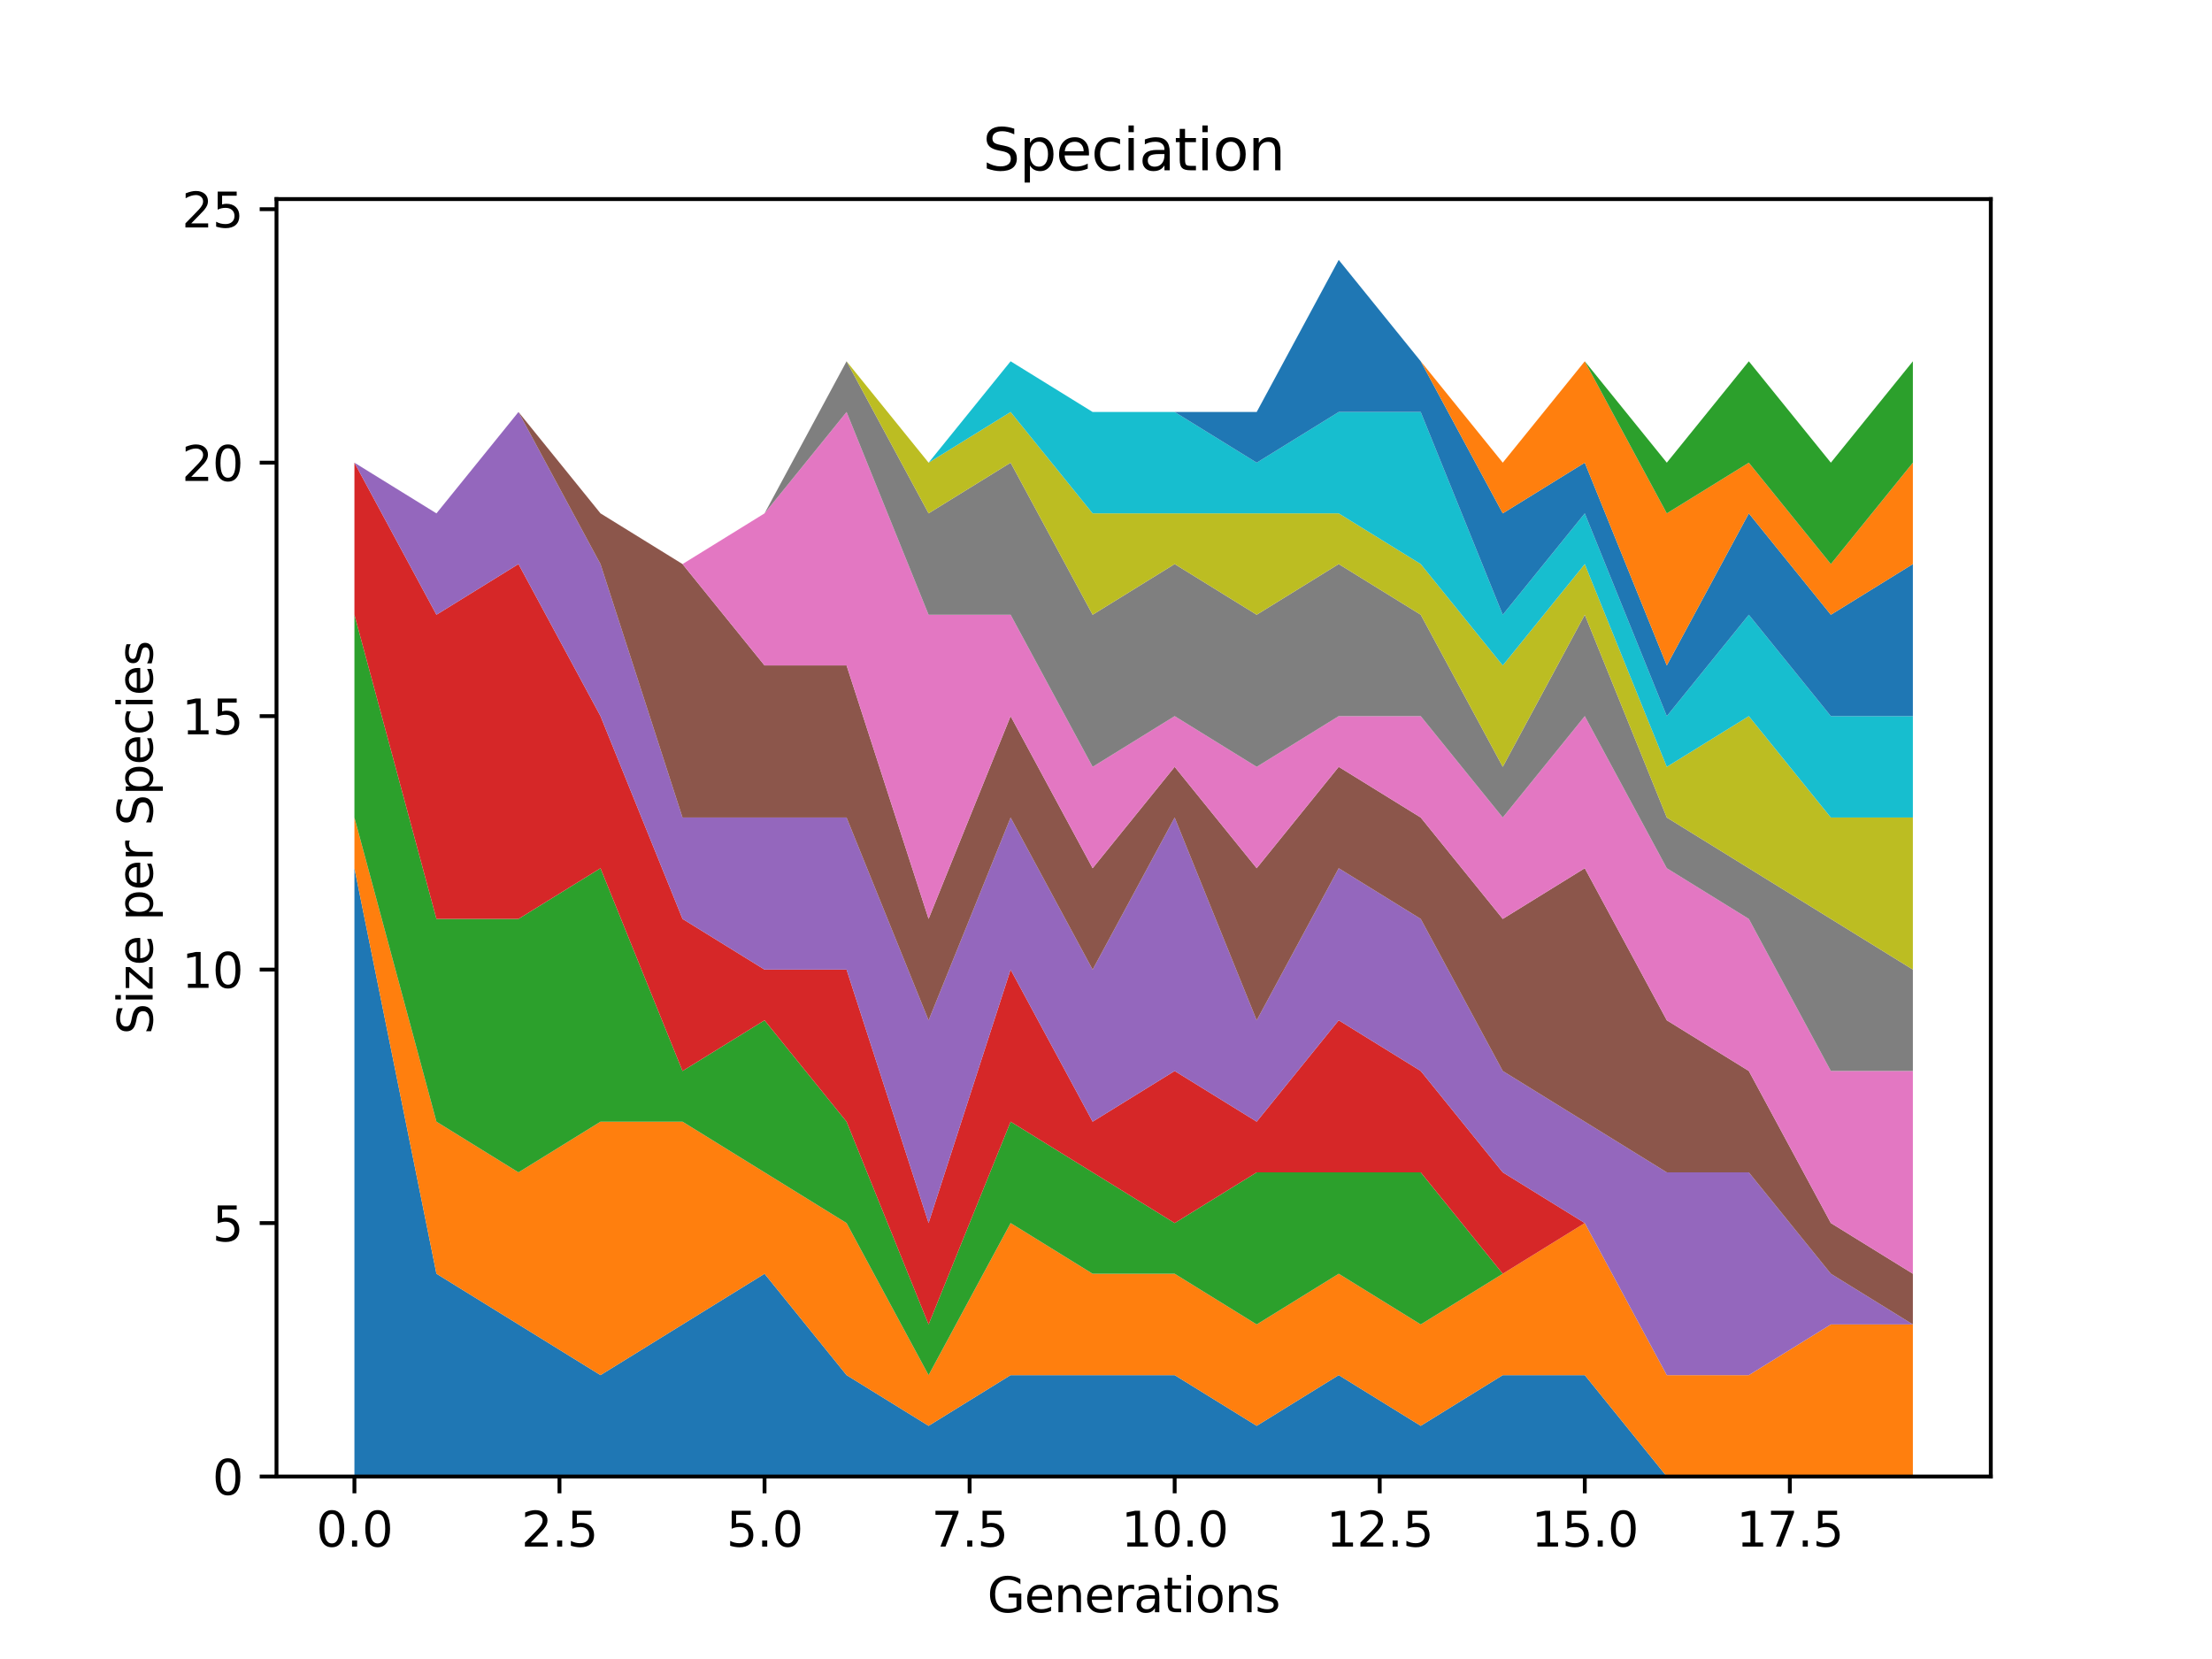 <?xml version="1.0" encoding="utf-8" standalone="no"?>
<!DOCTYPE svg PUBLIC "-//W3C//DTD SVG 1.1//EN"
  "http://www.w3.org/Graphics/SVG/1.1/DTD/svg11.dtd">
<svg xmlns:xlink="http://www.w3.org/1999/xlink" width="460.8pt" height="345.6pt" viewBox="0 0 460.8 345.6" xmlns="http://www.w3.org/2000/svg" version="1.1">
 <defs>
  <style type="text/css">*{stroke-linejoin: round; stroke-linecap: butt}</style>
 </defs>
 <g id="figure_1">
  <g id="patch_1">
   <path d="M 0 345.6 
L 460.8 345.6 
L 460.8 0 
L 0 0 
z
" style="fill: #ffffff"/>
  </g>
  <g id="axes_1">
   <g id="patch_2">
    <path d="M 57.6 307.584 
L 414.72 307.584 
L 414.72 41.472 
L 57.6 41.472 
z
" style="fill: #ffffff"/>
   </g>
   <g id="PolyCollection_1">
    <path d="M 73.833 180.864 
L 73.833 307.584 
L 90.92 307.584 
L 108.007 307.584 
L 125.094 307.584 
L 142.181 307.584 
L 159.268 307.584 
L 176.355 307.584 
L 193.442 307.584 
L 210.529 307.584 
L 227.616 307.584 
L 244.704 307.584 
L 261.791 307.584 
L 278.878 307.584 
L 295.965 307.584 
L 313.052 307.584 
L 330.139 307.584 
L 347.226 307.584 
L 364.313 307.584 
L 381.4 307.584 
L 398.487 307.584 
L 398.487 307.584 
L 398.487 307.584 
L 381.4 307.584 
L 364.313 307.584 
L 347.226 307.584 
L 330.139 286.464 
L 313.052 286.464 
L 295.965 297.024 
L 278.878 286.464 
L 261.791 297.024 
L 244.704 286.464 
L 227.616 286.464 
L 210.529 286.464 
L 193.442 297.024 
L 176.355 286.464 
L 159.268 265.344 
L 142.181 275.904 
L 125.094 286.464 
L 108.007 275.904 
L 90.92 265.344 
L 73.833 180.864 
z
" clip-path="url(#p10b6db823c)" style="fill: #1f77b4"/>
   </g>
   <g id="PolyCollection_2">
    <path d="M 73.833 170.304 
L 73.833 180.864 
L 90.92 265.344 
L 108.007 275.904 
L 125.094 286.464 
L 142.181 275.904 
L 159.268 265.344 
L 176.355 286.464 
L 193.442 297.024 
L 210.529 286.464 
L 227.616 286.464 
L 244.704 286.464 
L 261.791 297.024 
L 278.878 286.464 
L 295.965 297.024 
L 313.052 286.464 
L 330.139 286.464 
L 347.226 307.584 
L 364.313 307.584 
L 381.4 307.584 
L 398.487 307.584 
L 398.487 275.904 
L 398.487 275.904 
L 381.4 275.904 
L 364.313 286.464 
L 347.226 286.464 
L 330.139 254.784 
L 313.052 265.344 
L 295.965 275.904 
L 278.878 265.344 
L 261.791 275.904 
L 244.704 265.344 
L 227.616 265.344 
L 210.529 254.784 
L 193.442 286.464 
L 176.355 254.784 
L 159.268 244.224 
L 142.181 233.664 
L 125.094 233.664 
L 108.007 244.224 
L 90.92 233.664 
L 73.833 170.304 
z
" clip-path="url(#p10b6db823c)" style="fill: #ff7f0e"/>
   </g>
   <g id="PolyCollection_3">
    <path d="M 73.833 128.064 
L 73.833 170.304 
L 90.92 233.664 
L 108.007 244.224 
L 125.094 233.664 
L 142.181 233.664 
L 159.268 244.224 
L 176.355 254.784 
L 193.442 286.464 
L 210.529 254.784 
L 227.616 265.344 
L 244.704 265.344 
L 261.791 275.904 
L 278.878 265.344 
L 295.965 275.904 
L 313.052 265.344 
L 330.139 254.784 
L 347.226 286.464 
L 364.313 286.464 
L 381.4 275.904 
L 398.487 275.904 
L 398.487 275.904 
L 398.487 275.904 
L 381.4 275.904 
L 364.313 286.464 
L 347.226 286.464 
L 330.139 254.784 
L 313.052 265.344 
L 295.965 244.224 
L 278.878 244.224 
L 261.791 244.224 
L 244.704 254.784 
L 227.616 244.224 
L 210.529 233.664 
L 193.442 275.904 
L 176.355 233.664 
L 159.268 212.544 
L 142.181 223.104 
L 125.094 180.864 
L 108.007 191.424 
L 90.92 191.424 
L 73.833 128.064 
z
" clip-path="url(#p10b6db823c)" style="fill: #2ca02c"/>
   </g>
   <g id="PolyCollection_4">
    <path d="M 73.833 96.384 
L 73.833 128.064 
L 90.92 191.424 
L 108.007 191.424 
L 125.094 180.864 
L 142.181 223.104 
L 159.268 212.544 
L 176.355 233.664 
L 193.442 275.904 
L 210.529 233.664 
L 227.616 244.224 
L 244.704 254.784 
L 261.791 244.224 
L 278.878 244.224 
L 295.965 244.224 
L 313.052 265.344 
L 330.139 254.784 
L 347.226 286.464 
L 364.313 286.464 
L 381.4 275.904 
L 398.487 275.904 
L 398.487 275.904 
L 398.487 275.904 
L 381.4 275.904 
L 364.313 286.464 
L 347.226 286.464 
L 330.139 254.784 
L 313.052 244.224 
L 295.965 223.104 
L 278.878 212.544 
L 261.791 233.664 
L 244.704 223.104 
L 227.616 233.664 
L 210.529 201.984 
L 193.442 254.784 
L 176.355 201.984 
L 159.268 201.984 
L 142.181 191.424 
L 125.094 149.184 
L 108.007 117.504 
L 90.92 128.064 
L 73.833 96.384 
z
" clip-path="url(#p10b6db823c)" style="fill: #d62728"/>
   </g>
   <g id="PolyCollection_5">
    <path d="M 73.833 96.384 
L 73.833 96.384 
L 90.92 128.064 
L 108.007 117.504 
L 125.094 149.184 
L 142.181 191.424 
L 159.268 201.984 
L 176.355 201.984 
L 193.442 254.784 
L 210.529 201.984 
L 227.616 233.664 
L 244.704 223.104 
L 261.791 233.664 
L 278.878 212.544 
L 295.965 223.104 
L 313.052 244.224 
L 330.139 254.784 
L 347.226 286.464 
L 364.313 286.464 
L 381.4 275.904 
L 398.487 275.904 
L 398.487 275.904 
L 398.487 275.904 
L 381.4 265.344 
L 364.313 244.224 
L 347.226 244.224 
L 330.139 233.664 
L 313.052 223.104 
L 295.965 191.424 
L 278.878 180.864 
L 261.791 212.544 
L 244.704 170.304 
L 227.616 201.984 
L 210.529 170.304 
L 193.442 212.544 
L 176.355 170.304 
L 159.268 170.304 
L 142.181 170.304 
L 125.094 117.504 
L 108.007 85.824 
L 90.92 106.944 
L 73.833 96.384 
z
" clip-path="url(#p10b6db823c)" style="fill: #9467bd"/>
   </g>
   <g id="PolyCollection_6">
    <path d="M 73.833 96.384 
L 73.833 96.384 
L 90.92 106.944 
L 108.007 85.824 
L 125.094 117.504 
L 142.181 170.304 
L 159.268 170.304 
L 176.355 170.304 
L 193.442 212.544 
L 210.529 170.304 
L 227.616 201.984 
L 244.704 170.304 
L 261.791 212.544 
L 278.878 180.864 
L 295.965 191.424 
L 313.052 223.104 
L 330.139 233.664 
L 347.226 244.224 
L 364.313 244.224 
L 381.4 265.344 
L 398.487 275.904 
L 398.487 265.344 
L 398.487 265.344 
L 381.4 254.784 
L 364.313 223.104 
L 347.226 212.544 
L 330.139 180.864 
L 313.052 191.424 
L 295.965 170.304 
L 278.878 159.744 
L 261.791 180.864 
L 244.704 159.744 
L 227.616 180.864 
L 210.529 149.184 
L 193.442 191.424 
L 176.355 138.624 
L 159.268 138.624 
L 142.181 117.504 
L 125.094 106.944 
L 108.007 85.824 
L 90.92 106.944 
L 73.833 96.384 
z
" clip-path="url(#p10b6db823c)" style="fill: #8c564b"/>
   </g>
   <g id="PolyCollection_7">
    <path d="M 73.833 96.384 
L 73.833 96.384 
L 90.92 106.944 
L 108.007 85.824 
L 125.094 106.944 
L 142.181 117.504 
L 159.268 138.624 
L 176.355 138.624 
L 193.442 191.424 
L 210.529 149.184 
L 227.616 180.864 
L 244.704 159.744 
L 261.791 180.864 
L 278.878 159.744 
L 295.965 170.304 
L 313.052 191.424 
L 330.139 180.864 
L 347.226 212.544 
L 364.313 223.104 
L 381.4 254.784 
L 398.487 265.344 
L 398.487 223.104 
L 398.487 223.104 
L 381.4 223.104 
L 364.313 191.424 
L 347.226 180.864 
L 330.139 149.184 
L 313.052 170.304 
L 295.965 149.184 
L 278.878 149.184 
L 261.791 159.744 
L 244.704 149.184 
L 227.616 159.744 
L 210.529 128.064 
L 193.442 128.064 
L 176.355 85.824 
L 159.268 106.944 
L 142.181 117.504 
L 125.094 106.944 
L 108.007 85.824 
L 90.92 106.944 
L 73.833 96.384 
z
" clip-path="url(#p10b6db823c)" style="fill: #e377c2"/>
   </g>
   <g id="PolyCollection_8">
    <path d="M 73.833 96.384 
L 73.833 96.384 
L 90.92 106.944 
L 108.007 85.824 
L 125.094 106.944 
L 142.181 117.504 
L 159.268 106.944 
L 176.355 85.824 
L 193.442 128.064 
L 210.529 128.064 
L 227.616 159.744 
L 244.704 149.184 
L 261.791 159.744 
L 278.878 149.184 
L 295.965 149.184 
L 313.052 170.304 
L 330.139 149.184 
L 347.226 180.864 
L 364.313 191.424 
L 381.4 223.104 
L 398.487 223.104 
L 398.487 201.984 
L 398.487 201.984 
L 381.4 191.424 
L 364.313 180.864 
L 347.226 170.304 
L 330.139 128.064 
L 313.052 159.744 
L 295.965 128.064 
L 278.878 117.504 
L 261.791 128.064 
L 244.704 117.504 
L 227.616 128.064 
L 210.529 96.384 
L 193.442 106.944 
L 176.355 75.264 
L 159.268 106.944 
L 142.181 117.504 
L 125.094 106.944 
L 108.007 85.824 
L 90.92 106.944 
L 73.833 96.384 
z
" clip-path="url(#p10b6db823c)" style="fill: #7f7f7f"/>
   </g>
   <g id="PolyCollection_9">
    <path d="M 73.833 96.384 
L 73.833 96.384 
L 90.92 106.944 
L 108.007 85.824 
L 125.094 106.944 
L 142.181 117.504 
L 159.268 106.944 
L 176.355 75.264 
L 193.442 106.944 
L 210.529 96.384 
L 227.616 128.064 
L 244.704 117.504 
L 261.791 128.064 
L 278.878 117.504 
L 295.965 128.064 
L 313.052 159.744 
L 330.139 128.064 
L 347.226 170.304 
L 364.313 180.864 
L 381.4 191.424 
L 398.487 201.984 
L 398.487 170.304 
L 398.487 170.304 
L 381.4 170.304 
L 364.313 149.184 
L 347.226 159.744 
L 330.139 117.504 
L 313.052 138.624 
L 295.965 117.504 
L 278.878 106.944 
L 261.791 106.944 
L 244.704 106.944 
L 227.616 106.944 
L 210.529 85.824 
L 193.442 96.384 
L 176.355 75.264 
L 159.268 106.944 
L 142.181 117.504 
L 125.094 106.944 
L 108.007 85.824 
L 90.92 106.944 
L 73.833 96.384 
z
" clip-path="url(#p10b6db823c)" style="fill: #bcbd22"/>
   </g>
   <g id="PolyCollection_10">
    <path d="M 73.833 96.384 
L 73.833 96.384 
L 90.92 106.944 
L 108.007 85.824 
L 125.094 106.944 
L 142.181 117.504 
L 159.268 106.944 
L 176.355 75.264 
L 193.442 96.384 
L 210.529 85.824 
L 227.616 106.944 
L 244.704 106.944 
L 261.791 106.944 
L 278.878 106.944 
L 295.965 117.504 
L 313.052 138.624 
L 330.139 117.504 
L 347.226 159.744 
L 364.313 149.184 
L 381.4 170.304 
L 398.487 170.304 
L 398.487 149.184 
L 398.487 149.184 
L 381.4 149.184 
L 364.313 128.064 
L 347.226 149.184 
L 330.139 106.944 
L 313.052 128.064 
L 295.965 85.824 
L 278.878 85.824 
L 261.791 96.384 
L 244.704 85.824 
L 227.616 85.824 
L 210.529 75.264 
L 193.442 96.384 
L 176.355 75.264 
L 159.268 106.944 
L 142.181 117.504 
L 125.094 106.944 
L 108.007 85.824 
L 90.92 106.944 
L 73.833 96.384 
z
" clip-path="url(#p10b6db823c)" style="fill: #17becf"/>
   </g>
   <g id="PolyCollection_11">
    <path d="M 73.833 96.384 
L 73.833 96.384 
L 90.92 106.944 
L 108.007 85.824 
L 125.094 106.944 
L 142.181 117.504 
L 159.268 106.944 
L 176.355 75.264 
L 193.442 96.384 
L 210.529 75.264 
L 227.616 85.824 
L 244.704 85.824 
L 261.791 96.384 
L 278.878 85.824 
L 295.965 85.824 
L 313.052 128.064 
L 330.139 106.944 
L 347.226 149.184 
L 364.313 128.064 
L 381.4 149.184 
L 398.487 149.184 
L 398.487 117.504 
L 398.487 117.504 
L 381.4 128.064 
L 364.313 106.944 
L 347.226 138.624 
L 330.139 96.384 
L 313.052 106.944 
L 295.965 75.264 
L 278.878 54.144 
L 261.791 85.824 
L 244.704 85.824 
L 227.616 85.824 
L 210.529 75.264 
L 193.442 96.384 
L 176.355 75.264 
L 159.268 106.944 
L 142.181 117.504 
L 125.094 106.944 
L 108.007 85.824 
L 90.92 106.944 
L 73.833 96.384 
z
" clip-path="url(#p10b6db823c)" style="fill: #1f77b4"/>
   </g>
   <g id="PolyCollection_12">
    <path d="M 73.833 96.384 
L 73.833 96.384 
L 90.92 106.944 
L 108.007 85.824 
L 125.094 106.944 
L 142.181 117.504 
L 159.268 106.944 
L 176.355 75.264 
L 193.442 96.384 
L 210.529 75.264 
L 227.616 85.824 
L 244.704 85.824 
L 261.791 85.824 
L 278.878 54.144 
L 295.965 75.264 
L 313.052 106.944 
L 330.139 96.384 
L 347.226 138.624 
L 364.313 106.944 
L 381.4 128.064 
L 398.487 117.504 
L 398.487 96.384 
L 398.487 96.384 
L 381.4 117.504 
L 364.313 96.384 
L 347.226 106.944 
L 330.139 75.264 
L 313.052 96.384 
L 295.965 75.264 
L 278.878 54.144 
L 261.791 85.824 
L 244.704 85.824 
L 227.616 85.824 
L 210.529 75.264 
L 193.442 96.384 
L 176.355 75.264 
L 159.268 106.944 
L 142.181 117.504 
L 125.094 106.944 
L 108.007 85.824 
L 90.92 106.944 
L 73.833 96.384 
z
" clip-path="url(#p10b6db823c)" style="fill: #ff7f0e"/>
   </g>
   <g id="PolyCollection_13">
    <path d="M 73.833 96.384 
L 73.833 96.384 
L 90.92 106.944 
L 108.007 85.824 
L 125.094 106.944 
L 142.181 117.504 
L 159.268 106.944 
L 176.355 75.264 
L 193.442 96.384 
L 210.529 75.264 
L 227.616 85.824 
L 244.704 85.824 
L 261.791 85.824 
L 278.878 54.144 
L 295.965 75.264 
L 313.052 96.384 
L 330.139 75.264 
L 347.226 106.944 
L 364.313 96.384 
L 381.4 117.504 
L 398.487 96.384 
L 398.487 75.264 
L 398.487 75.264 
L 381.4 96.384 
L 364.313 75.264 
L 347.226 96.384 
L 330.139 75.264 
L 313.052 96.384 
L 295.965 75.264 
L 278.878 54.144 
L 261.791 85.824 
L 244.704 85.824 
L 227.616 85.824 
L 210.529 75.264 
L 193.442 96.384 
L 176.355 75.264 
L 159.268 106.944 
L 142.181 117.504 
L 125.094 106.944 
L 108.007 85.824 
L 90.92 106.944 
L 73.833 96.384 
z
" clip-path="url(#p10b6db823c)" style="fill: #2ca02c"/>
   </g>
   <g id="matplotlib.axis_1">
    <g id="xtick_1">
     <g id="line2d_1">
      <defs>
       <path id="md0041bec99" d="M 0 0 
L 0 3.5 
" style="stroke: #000000; stroke-width: 0.8"/>
      </defs>
      <g>
       <use xlink:href="#md0041bec99" x="73.833" y="307.584" style="stroke: #000000; stroke-width: 0.8"/>
      </g>
     </g>
     <g id="text_1">
      <!-- 0.0 -->
      <g transform="translate(65.881 322.182) scale(0.1 -0.1)">
       <defs>
        <path id="DejaVuSans-30" d="M 2034 4250 
Q 1547 4250 1301 3770 
Q 1056 3291 1056 2328 
Q 1056 1369 1301 889 
Q 1547 409 2034 409 
Q 2525 409 2770 889 
Q 3016 1369 3016 2328 
Q 3016 3291 2770 3770 
Q 2525 4250 2034 4250 
z
M 2034 4750 
Q 2819 4750 3233 4129 
Q 3647 3509 3647 2328 
Q 3647 1150 3233 529 
Q 2819 -91 2034 -91 
Q 1250 -91 836 529 
Q 422 1150 422 2328 
Q 422 3509 836 4129 
Q 1250 4750 2034 4750 
z
" transform="scale(0.016)"/>
        <path id="DejaVuSans-2e" d="M 684 794 
L 1344 794 
L 1344 0 
L 684 0 
L 684 794 
z
" transform="scale(0.016)"/>
       </defs>
       <use xlink:href="#DejaVuSans-30"/>
       <use xlink:href="#DejaVuSans-2e" x="63.623"/>
       <use xlink:href="#DejaVuSans-30" x="95.41"/>
      </g>
     </g>
    </g>
    <g id="xtick_2">
     <g id="line2d_2">
      <g>
       <use xlink:href="#md0041bec99" x="116.55" y="307.584" style="stroke: #000000; stroke-width: 0.8"/>
      </g>
     </g>
     <g id="text_2">
      <!-- 2.5 -->
      <g transform="translate(108.599 322.182) scale(0.1 -0.1)">
       <defs>
        <path id="DejaVuSans-32" d="M 1228 531 
L 3431 531 
L 3431 0 
L 469 0 
L 469 531 
Q 828 903 1448 1529 
Q 2069 2156 2228 2338 
Q 2531 2678 2651 2914 
Q 2772 3150 2772 3378 
Q 2772 3750 2511 3984 
Q 2250 4219 1831 4219 
Q 1534 4219 1204 4116 
Q 875 4013 500 3803 
L 500 4441 
Q 881 4594 1212 4672 
Q 1544 4750 1819 4750 
Q 2544 4750 2975 4387 
Q 3406 4025 3406 3419 
Q 3406 3131 3298 2873 
Q 3191 2616 2906 2266 
Q 2828 2175 2409 1742 
Q 1991 1309 1228 531 
z
" transform="scale(0.016)"/>
        <path id="DejaVuSans-35" d="M 691 4666 
L 3169 4666 
L 3169 4134 
L 1269 4134 
L 1269 2991 
Q 1406 3038 1543 3061 
Q 1681 3084 1819 3084 
Q 2600 3084 3056 2656 
Q 3513 2228 3513 1497 
Q 3513 744 3044 326 
Q 2575 -91 1722 -91 
Q 1428 -91 1123 -41 
Q 819 9 494 109 
L 494 744 
Q 775 591 1075 516 
Q 1375 441 1709 441 
Q 2250 441 2565 725 
Q 2881 1009 2881 1497 
Q 2881 1984 2565 2268 
Q 2250 2553 1709 2553 
Q 1456 2553 1204 2497 
Q 953 2441 691 2322 
L 691 4666 
z
" transform="scale(0.016)"/>
       </defs>
       <use xlink:href="#DejaVuSans-32"/>
       <use xlink:href="#DejaVuSans-2e" x="63.623"/>
       <use xlink:href="#DejaVuSans-35" x="95.41"/>
      </g>
     </g>
    </g>
    <g id="xtick_3">
     <g id="line2d_3">
      <g>
       <use xlink:href="#md0041bec99" x="159.268" y="307.584" style="stroke: #000000; stroke-width: 0.8"/>
      </g>
     </g>
     <g id="text_3">
      <!-- 5.0 -->
      <g transform="translate(151.317 322.182) scale(0.1 -0.1)">
       <use xlink:href="#DejaVuSans-35"/>
       <use xlink:href="#DejaVuSans-2e" x="63.623"/>
       <use xlink:href="#DejaVuSans-30" x="95.41"/>
      </g>
     </g>
    </g>
    <g id="xtick_4">
     <g id="line2d_4">
      <g>
       <use xlink:href="#md0041bec99" x="201.986" y="307.584" style="stroke: #000000; stroke-width: 0.8"/>
      </g>
     </g>
     <g id="text_4">
      <!-- 7.5 -->
      <g transform="translate(194.034 322.182) scale(0.1 -0.1)">
       <defs>
        <path id="DejaVuSans-37" d="M 525 4666 
L 3525 4666 
L 3525 4397 
L 1831 0 
L 1172 0 
L 2766 4134 
L 525 4134 
L 525 4666 
z
" transform="scale(0.016)"/>
       </defs>
       <use xlink:href="#DejaVuSans-37"/>
       <use xlink:href="#DejaVuSans-2e" x="63.623"/>
       <use xlink:href="#DejaVuSans-35" x="95.41"/>
      </g>
     </g>
    </g>
    <g id="xtick_5">
     <g id="line2d_5">
      <g>
       <use xlink:href="#md0041bec99" x="244.704" y="307.584" style="stroke: #000000; stroke-width: 0.8"/>
      </g>
     </g>
     <g id="text_5">
      <!-- 10.0 -->
      <g transform="translate(233.571 322.182) scale(0.1 -0.1)">
       <defs>
        <path id="DejaVuSans-31" d="M 794 531 
L 1825 531 
L 1825 4091 
L 703 3866 
L 703 4441 
L 1819 4666 
L 2450 4666 
L 2450 531 
L 3481 531 
L 3481 0 
L 794 0 
L 794 531 
z
" transform="scale(0.016)"/>
       </defs>
       <use xlink:href="#DejaVuSans-31"/>
       <use xlink:href="#DejaVuSans-30" x="63.623"/>
       <use xlink:href="#DejaVuSans-2e" x="127.246"/>
       <use xlink:href="#DejaVuSans-30" x="159.033"/>
      </g>
     </g>
    </g>
    <g id="xtick_6">
     <g id="line2d_6">
      <g>
       <use xlink:href="#md0041bec99" x="287.421" y="307.584" style="stroke: #000000; stroke-width: 0.8"/>
      </g>
     </g>
     <g id="text_6">
      <!-- 12.5 -->
      <g transform="translate(276.288 322.182) scale(0.1 -0.1)">
       <use xlink:href="#DejaVuSans-31"/>
       <use xlink:href="#DejaVuSans-32" x="63.623"/>
       <use xlink:href="#DejaVuSans-2e" x="127.246"/>
       <use xlink:href="#DejaVuSans-35" x="159.033"/>
      </g>
     </g>
    </g>
    <g id="xtick_7">
     <g id="line2d_7">
      <g>
       <use xlink:href="#md0041bec99" x="330.139" y="307.584" style="stroke: #000000; stroke-width: 0.8"/>
      </g>
     </g>
     <g id="text_7">
      <!-- 15.0 -->
      <g transform="translate(319.006 322.182) scale(0.1 -0.1)">
       <use xlink:href="#DejaVuSans-31"/>
       <use xlink:href="#DejaVuSans-35" x="63.623"/>
       <use xlink:href="#DejaVuSans-2e" x="127.246"/>
       <use xlink:href="#DejaVuSans-30" x="159.033"/>
      </g>
     </g>
    </g>
    <g id="xtick_8">
     <g id="line2d_8">
      <g>
       <use xlink:href="#md0041bec99" x="372.857" y="307.584" style="stroke: #000000; stroke-width: 0.8"/>
      </g>
     </g>
     <g id="text_8">
      <!-- 17.5 -->
      <g transform="translate(361.724 322.182) scale(0.1 -0.1)">
       <use xlink:href="#DejaVuSans-31"/>
       <use xlink:href="#DejaVuSans-37" x="63.623"/>
       <use xlink:href="#DejaVuSans-2e" x="127.246"/>
       <use xlink:href="#DejaVuSans-35" x="159.033"/>
      </g>
     </g>
    </g>
    <g id="text_9">
     <!-- Generations -->
     <g transform="translate(205.662 335.861) scale(0.1 -0.1)">
      <defs>
       <path id="DejaVuSans-47" d="M 3809 666 
L 3809 1919 
L 2778 1919 
L 2778 2438 
L 4434 2438 
L 4434 434 
Q 4069 175 3628 42 
Q 3188 -91 2688 -91 
Q 1594 -91 976 548 
Q 359 1188 359 2328 
Q 359 3472 976 4111 
Q 1594 4750 2688 4750 
Q 3144 4750 3555 4637 
Q 3966 4525 4313 4306 
L 4313 3634 
Q 3963 3931 3569 4081 
Q 3175 4231 2741 4231 
Q 1884 4231 1454 3753 
Q 1025 3275 1025 2328 
Q 1025 1384 1454 906 
Q 1884 428 2741 428 
Q 3075 428 3337 486 
Q 3600 544 3809 666 
z
" transform="scale(0.016)"/>
       <path id="DejaVuSans-65" d="M 3597 1894 
L 3597 1613 
L 953 1613 
Q 991 1019 1311 708 
Q 1631 397 2203 397 
Q 2534 397 2845 478 
Q 3156 559 3463 722 
L 3463 178 
Q 3153 47 2828 -22 
Q 2503 -91 2169 -91 
Q 1331 -91 842 396 
Q 353 884 353 1716 
Q 353 2575 817 3079 
Q 1281 3584 2069 3584 
Q 2775 3584 3186 3129 
Q 3597 2675 3597 1894 
z
M 3022 2063 
Q 3016 2534 2758 2815 
Q 2500 3097 2075 3097 
Q 1594 3097 1305 2825 
Q 1016 2553 972 2059 
L 3022 2063 
z
" transform="scale(0.016)"/>
       <path id="DejaVuSans-6e" d="M 3513 2113 
L 3513 0 
L 2938 0 
L 2938 2094 
Q 2938 2591 2744 2837 
Q 2550 3084 2163 3084 
Q 1697 3084 1428 2787 
Q 1159 2491 1159 1978 
L 1159 0 
L 581 0 
L 581 3500 
L 1159 3500 
L 1159 2956 
Q 1366 3272 1645 3428 
Q 1925 3584 2291 3584 
Q 2894 3584 3203 3211 
Q 3513 2838 3513 2113 
z
" transform="scale(0.016)"/>
       <path id="DejaVuSans-72" d="M 2631 2963 
Q 2534 3019 2420 3045 
Q 2306 3072 2169 3072 
Q 1681 3072 1420 2755 
Q 1159 2438 1159 1844 
L 1159 0 
L 581 0 
L 581 3500 
L 1159 3500 
L 1159 2956 
Q 1341 3275 1631 3429 
Q 1922 3584 2338 3584 
Q 2397 3584 2469 3576 
Q 2541 3569 2628 3553 
L 2631 2963 
z
" transform="scale(0.016)"/>
       <path id="DejaVuSans-61" d="M 2194 1759 
Q 1497 1759 1228 1600 
Q 959 1441 959 1056 
Q 959 750 1161 570 
Q 1363 391 1709 391 
Q 2188 391 2477 730 
Q 2766 1069 2766 1631 
L 2766 1759 
L 2194 1759 
z
M 3341 1997 
L 3341 0 
L 2766 0 
L 2766 531 
Q 2569 213 2275 61 
Q 1981 -91 1556 -91 
Q 1019 -91 701 211 
Q 384 513 384 1019 
Q 384 1609 779 1909 
Q 1175 2209 1959 2209 
L 2766 2209 
L 2766 2266 
Q 2766 2663 2505 2880 
Q 2244 3097 1772 3097 
Q 1472 3097 1187 3025 
Q 903 2953 641 2809 
L 641 3341 
Q 956 3463 1253 3523 
Q 1550 3584 1831 3584 
Q 2591 3584 2966 3190 
Q 3341 2797 3341 1997 
z
" transform="scale(0.016)"/>
       <path id="DejaVuSans-74" d="M 1172 4494 
L 1172 3500 
L 2356 3500 
L 2356 3053 
L 1172 3053 
L 1172 1153 
Q 1172 725 1289 603 
Q 1406 481 1766 481 
L 2356 481 
L 2356 0 
L 1766 0 
Q 1100 0 847 248 
Q 594 497 594 1153 
L 594 3053 
L 172 3053 
L 172 3500 
L 594 3500 
L 594 4494 
L 1172 4494 
z
" transform="scale(0.016)"/>
       <path id="DejaVuSans-69" d="M 603 3500 
L 1178 3500 
L 1178 0 
L 603 0 
L 603 3500 
z
M 603 4863 
L 1178 4863 
L 1178 4134 
L 603 4134 
L 603 4863 
z
" transform="scale(0.016)"/>
       <path id="DejaVuSans-6f" d="M 1959 3097 
Q 1497 3097 1228 2736 
Q 959 2375 959 1747 
Q 959 1119 1226 758 
Q 1494 397 1959 397 
Q 2419 397 2687 759 
Q 2956 1122 2956 1747 
Q 2956 2369 2687 2733 
Q 2419 3097 1959 3097 
z
M 1959 3584 
Q 2709 3584 3137 3096 
Q 3566 2609 3566 1747 
Q 3566 888 3137 398 
Q 2709 -91 1959 -91 
Q 1206 -91 779 398 
Q 353 888 353 1747 
Q 353 2609 779 3096 
Q 1206 3584 1959 3584 
z
" transform="scale(0.016)"/>
       <path id="DejaVuSans-73" d="M 2834 3397 
L 2834 2853 
Q 2591 2978 2328 3040 
Q 2066 3103 1784 3103 
Q 1356 3103 1142 2972 
Q 928 2841 928 2578 
Q 928 2378 1081 2264 
Q 1234 2150 1697 2047 
L 1894 2003 
Q 2506 1872 2764 1633 
Q 3022 1394 3022 966 
Q 3022 478 2636 193 
Q 2250 -91 1575 -91 
Q 1294 -91 989 -36 
Q 684 19 347 128 
L 347 722 
Q 666 556 975 473 
Q 1284 391 1588 391 
Q 1994 391 2212 530 
Q 2431 669 2431 922 
Q 2431 1156 2273 1281 
Q 2116 1406 1581 1522 
L 1381 1569 
Q 847 1681 609 1914 
Q 372 2147 372 2553 
Q 372 3047 722 3315 
Q 1072 3584 1716 3584 
Q 2034 3584 2315 3537 
Q 2597 3491 2834 3397 
z
" transform="scale(0.016)"/>
      </defs>
      <use xlink:href="#DejaVuSans-47"/>
      <use xlink:href="#DejaVuSans-65" x="77.49"/>
      <use xlink:href="#DejaVuSans-6e" x="139.014"/>
      <use xlink:href="#DejaVuSans-65" x="202.393"/>
      <use xlink:href="#DejaVuSans-72" x="263.916"/>
      <use xlink:href="#DejaVuSans-61" x="305.029"/>
      <use xlink:href="#DejaVuSans-74" x="366.309"/>
      <use xlink:href="#DejaVuSans-69" x="405.518"/>
      <use xlink:href="#DejaVuSans-6f" x="433.301"/>
      <use xlink:href="#DejaVuSans-6e" x="494.482"/>
      <use xlink:href="#DejaVuSans-73" x="557.861"/>
     </g>
    </g>
   </g>
   <g id="matplotlib.axis_2">
    <g id="ytick_1">
     <g id="line2d_9">
      <defs>
       <path id="m1f51ae6cfc" d="M 0 0 
L -3.5 0 
" style="stroke: #000000; stroke-width: 0.8"/>
      </defs>
      <g>
       <use xlink:href="#m1f51ae6cfc" x="57.6" y="307.584" style="stroke: #000000; stroke-width: 0.8"/>
      </g>
     </g>
     <g id="text_10">
      <!-- 0 -->
      <g transform="translate(44.237 311.383) scale(0.1 -0.1)">
       <use xlink:href="#DejaVuSans-30"/>
      </g>
     </g>
    </g>
    <g id="ytick_2">
     <g id="line2d_10">
      <g>
       <use xlink:href="#m1f51ae6cfc" x="57.6" y="254.784" style="stroke: #000000; stroke-width: 0.8"/>
      </g>
     </g>
     <g id="text_11">
      <!-- 5 -->
      <g transform="translate(44.237 258.583) scale(0.1 -0.1)">
       <use xlink:href="#DejaVuSans-35"/>
      </g>
     </g>
    </g>
    <g id="ytick_3">
     <g id="line2d_11">
      <g>
       <use xlink:href="#m1f51ae6cfc" x="57.6" y="201.984" style="stroke: #000000; stroke-width: 0.8"/>
      </g>
     </g>
     <g id="text_12">
      <!-- 10 -->
      <g transform="translate(37.875 205.783) scale(0.1 -0.1)">
       <use xlink:href="#DejaVuSans-31"/>
       <use xlink:href="#DejaVuSans-30" x="63.623"/>
      </g>
     </g>
    </g>
    <g id="ytick_4">
     <g id="line2d_12">
      <g>
       <use xlink:href="#m1f51ae6cfc" x="57.6" y="149.184" style="stroke: #000000; stroke-width: 0.8"/>
      </g>
     </g>
     <g id="text_13">
      <!-- 15 -->
      <g transform="translate(37.875 152.983) scale(0.1 -0.1)">
       <use xlink:href="#DejaVuSans-31"/>
       <use xlink:href="#DejaVuSans-35" x="63.623"/>
      </g>
     </g>
    </g>
    <g id="ytick_5">
     <g id="line2d_13">
      <g>
       <use xlink:href="#m1f51ae6cfc" x="57.6" y="96.384" style="stroke: #000000; stroke-width: 0.8"/>
      </g>
     </g>
     <g id="text_14">
      <!-- 20 -->
      <g transform="translate(37.875 100.183) scale(0.1 -0.1)">
       <use xlink:href="#DejaVuSans-32"/>
       <use xlink:href="#DejaVuSans-30" x="63.623"/>
      </g>
     </g>
    </g>
    <g id="ytick_6">
     <g id="line2d_14">
      <g>
       <use xlink:href="#m1f51ae6cfc" x="57.6" y="43.584" style="stroke: #000000; stroke-width: 0.8"/>
      </g>
     </g>
     <g id="text_15">
      <!-- 25 -->
      <g transform="translate(37.875 47.383) scale(0.1 -0.1)">
       <use xlink:href="#DejaVuSans-32"/>
       <use xlink:href="#DejaVuSans-35" x="63.623"/>
      </g>
     </g>
    </g>
    <g id="text_16">
     <!-- Size per Species -->
     <g transform="translate(31.795 215.521) rotate(-90) scale(0.1 -0.1)">
      <defs>
       <path id="DejaVuSans-53" d="M 3425 4513 
L 3425 3897 
Q 3066 4069 2747 4153 
Q 2428 4238 2131 4238 
Q 1616 4238 1336 4038 
Q 1056 3838 1056 3469 
Q 1056 3159 1242 3001 
Q 1428 2844 1947 2747 
L 2328 2669 
Q 3034 2534 3370 2195 
Q 3706 1856 3706 1288 
Q 3706 609 3251 259 
Q 2797 -91 1919 -91 
Q 1588 -91 1214 -16 
Q 841 59 441 206 
L 441 856 
Q 825 641 1194 531 
Q 1563 422 1919 422 
Q 2459 422 2753 634 
Q 3047 847 3047 1241 
Q 3047 1584 2836 1778 
Q 2625 1972 2144 2069 
L 1759 2144 
Q 1053 2284 737 2584 
Q 422 2884 422 3419 
Q 422 4038 858 4394 
Q 1294 4750 2059 4750 
Q 2388 4750 2728 4690 
Q 3069 4631 3425 4513 
z
" transform="scale(0.016)"/>
       <path id="DejaVuSans-7a" d="M 353 3500 
L 3084 3500 
L 3084 2975 
L 922 459 
L 3084 459 
L 3084 0 
L 275 0 
L 275 525 
L 2438 3041 
L 353 3041 
L 353 3500 
z
" transform="scale(0.016)"/>
       <path id="DejaVuSans-20" transform="scale(0.016)"/>
       <path id="DejaVuSans-70" d="M 1159 525 
L 1159 -1331 
L 581 -1331 
L 581 3500 
L 1159 3500 
L 1159 2969 
Q 1341 3281 1617 3432 
Q 1894 3584 2278 3584 
Q 2916 3584 3314 3078 
Q 3713 2572 3713 1747 
Q 3713 922 3314 415 
Q 2916 -91 2278 -91 
Q 1894 -91 1617 61 
Q 1341 213 1159 525 
z
M 3116 1747 
Q 3116 2381 2855 2742 
Q 2594 3103 2138 3103 
Q 1681 3103 1420 2742 
Q 1159 2381 1159 1747 
Q 1159 1113 1420 752 
Q 1681 391 2138 391 
Q 2594 391 2855 752 
Q 3116 1113 3116 1747 
z
" transform="scale(0.016)"/>
       <path id="DejaVuSans-63" d="M 3122 3366 
L 3122 2828 
Q 2878 2963 2633 3030 
Q 2388 3097 2138 3097 
Q 1578 3097 1268 2742 
Q 959 2388 959 1747 
Q 959 1106 1268 751 
Q 1578 397 2138 397 
Q 2388 397 2633 464 
Q 2878 531 3122 666 
L 3122 134 
Q 2881 22 2623 -34 
Q 2366 -91 2075 -91 
Q 1284 -91 818 406 
Q 353 903 353 1747 
Q 353 2603 823 3093 
Q 1294 3584 2113 3584 
Q 2378 3584 2631 3529 
Q 2884 3475 3122 3366 
z
" transform="scale(0.016)"/>
      </defs>
      <use xlink:href="#DejaVuSans-53"/>
      <use xlink:href="#DejaVuSans-69" x="63.477"/>
      <use xlink:href="#DejaVuSans-7a" x="91.26"/>
      <use xlink:href="#DejaVuSans-65" x="143.75"/>
      <use xlink:href="#DejaVuSans-20" x="205.273"/>
      <use xlink:href="#DejaVuSans-70" x="237.061"/>
      <use xlink:href="#DejaVuSans-65" x="300.537"/>
      <use xlink:href="#DejaVuSans-72" x="362.061"/>
      <use xlink:href="#DejaVuSans-20" x="403.174"/>
      <use xlink:href="#DejaVuSans-53" x="434.961"/>
      <use xlink:href="#DejaVuSans-70" x="498.438"/>
      <use xlink:href="#DejaVuSans-65" x="561.914"/>
      <use xlink:href="#DejaVuSans-63" x="623.438"/>
      <use xlink:href="#DejaVuSans-69" x="678.418"/>
      <use xlink:href="#DejaVuSans-65" x="706.201"/>
      <use xlink:href="#DejaVuSans-73" x="767.725"/>
     </g>
    </g>
   </g>
   <g id="patch_3">
    <path d="M 57.6 307.584 
L 57.6 41.472 
" style="fill: none; stroke: #000000; stroke-width: 0.8; stroke-linejoin: miter; stroke-linecap: square"/>
   </g>
   <g id="patch_4">
    <path d="M 414.72 307.584 
L 414.72 41.472 
" style="fill: none; stroke: #000000; stroke-width: 0.8; stroke-linejoin: miter; stroke-linecap: square"/>
   </g>
   <g id="patch_5">
    <path d="M 57.6 307.584 
L 414.72 307.584 
" style="fill: none; stroke: #000000; stroke-width: 0.8; stroke-linejoin: miter; stroke-linecap: square"/>
   </g>
   <g id="patch_6">
    <path d="M 57.6 41.472 
L 414.72 41.472 
" style="fill: none; stroke: #000000; stroke-width: 0.8; stroke-linejoin: miter; stroke-linecap: square"/>
   </g>
   <g id="text_17">
    <!-- Speciation -->
    <g transform="translate(204.714 35.472) scale(0.12 -0.12)">
     <use xlink:href="#DejaVuSans-53"/>
     <use xlink:href="#DejaVuSans-70" x="63.477"/>
     <use xlink:href="#DejaVuSans-65" x="126.953"/>
     <use xlink:href="#DejaVuSans-63" x="188.477"/>
     <use xlink:href="#DejaVuSans-69" x="243.457"/>
     <use xlink:href="#DejaVuSans-61" x="271.24"/>
     <use xlink:href="#DejaVuSans-74" x="332.52"/>
     <use xlink:href="#DejaVuSans-69" x="371.729"/>
     <use xlink:href="#DejaVuSans-6f" x="399.512"/>
     <use xlink:href="#DejaVuSans-6e" x="460.693"/>
    </g>
   </g>
  </g>
 </g>
 <defs>
  <clipPath id="p10b6db823c">
   <rect x="57.6" y="41.472" width="357.12" height="266.112"/>
  </clipPath>
 </defs>
</svg>
